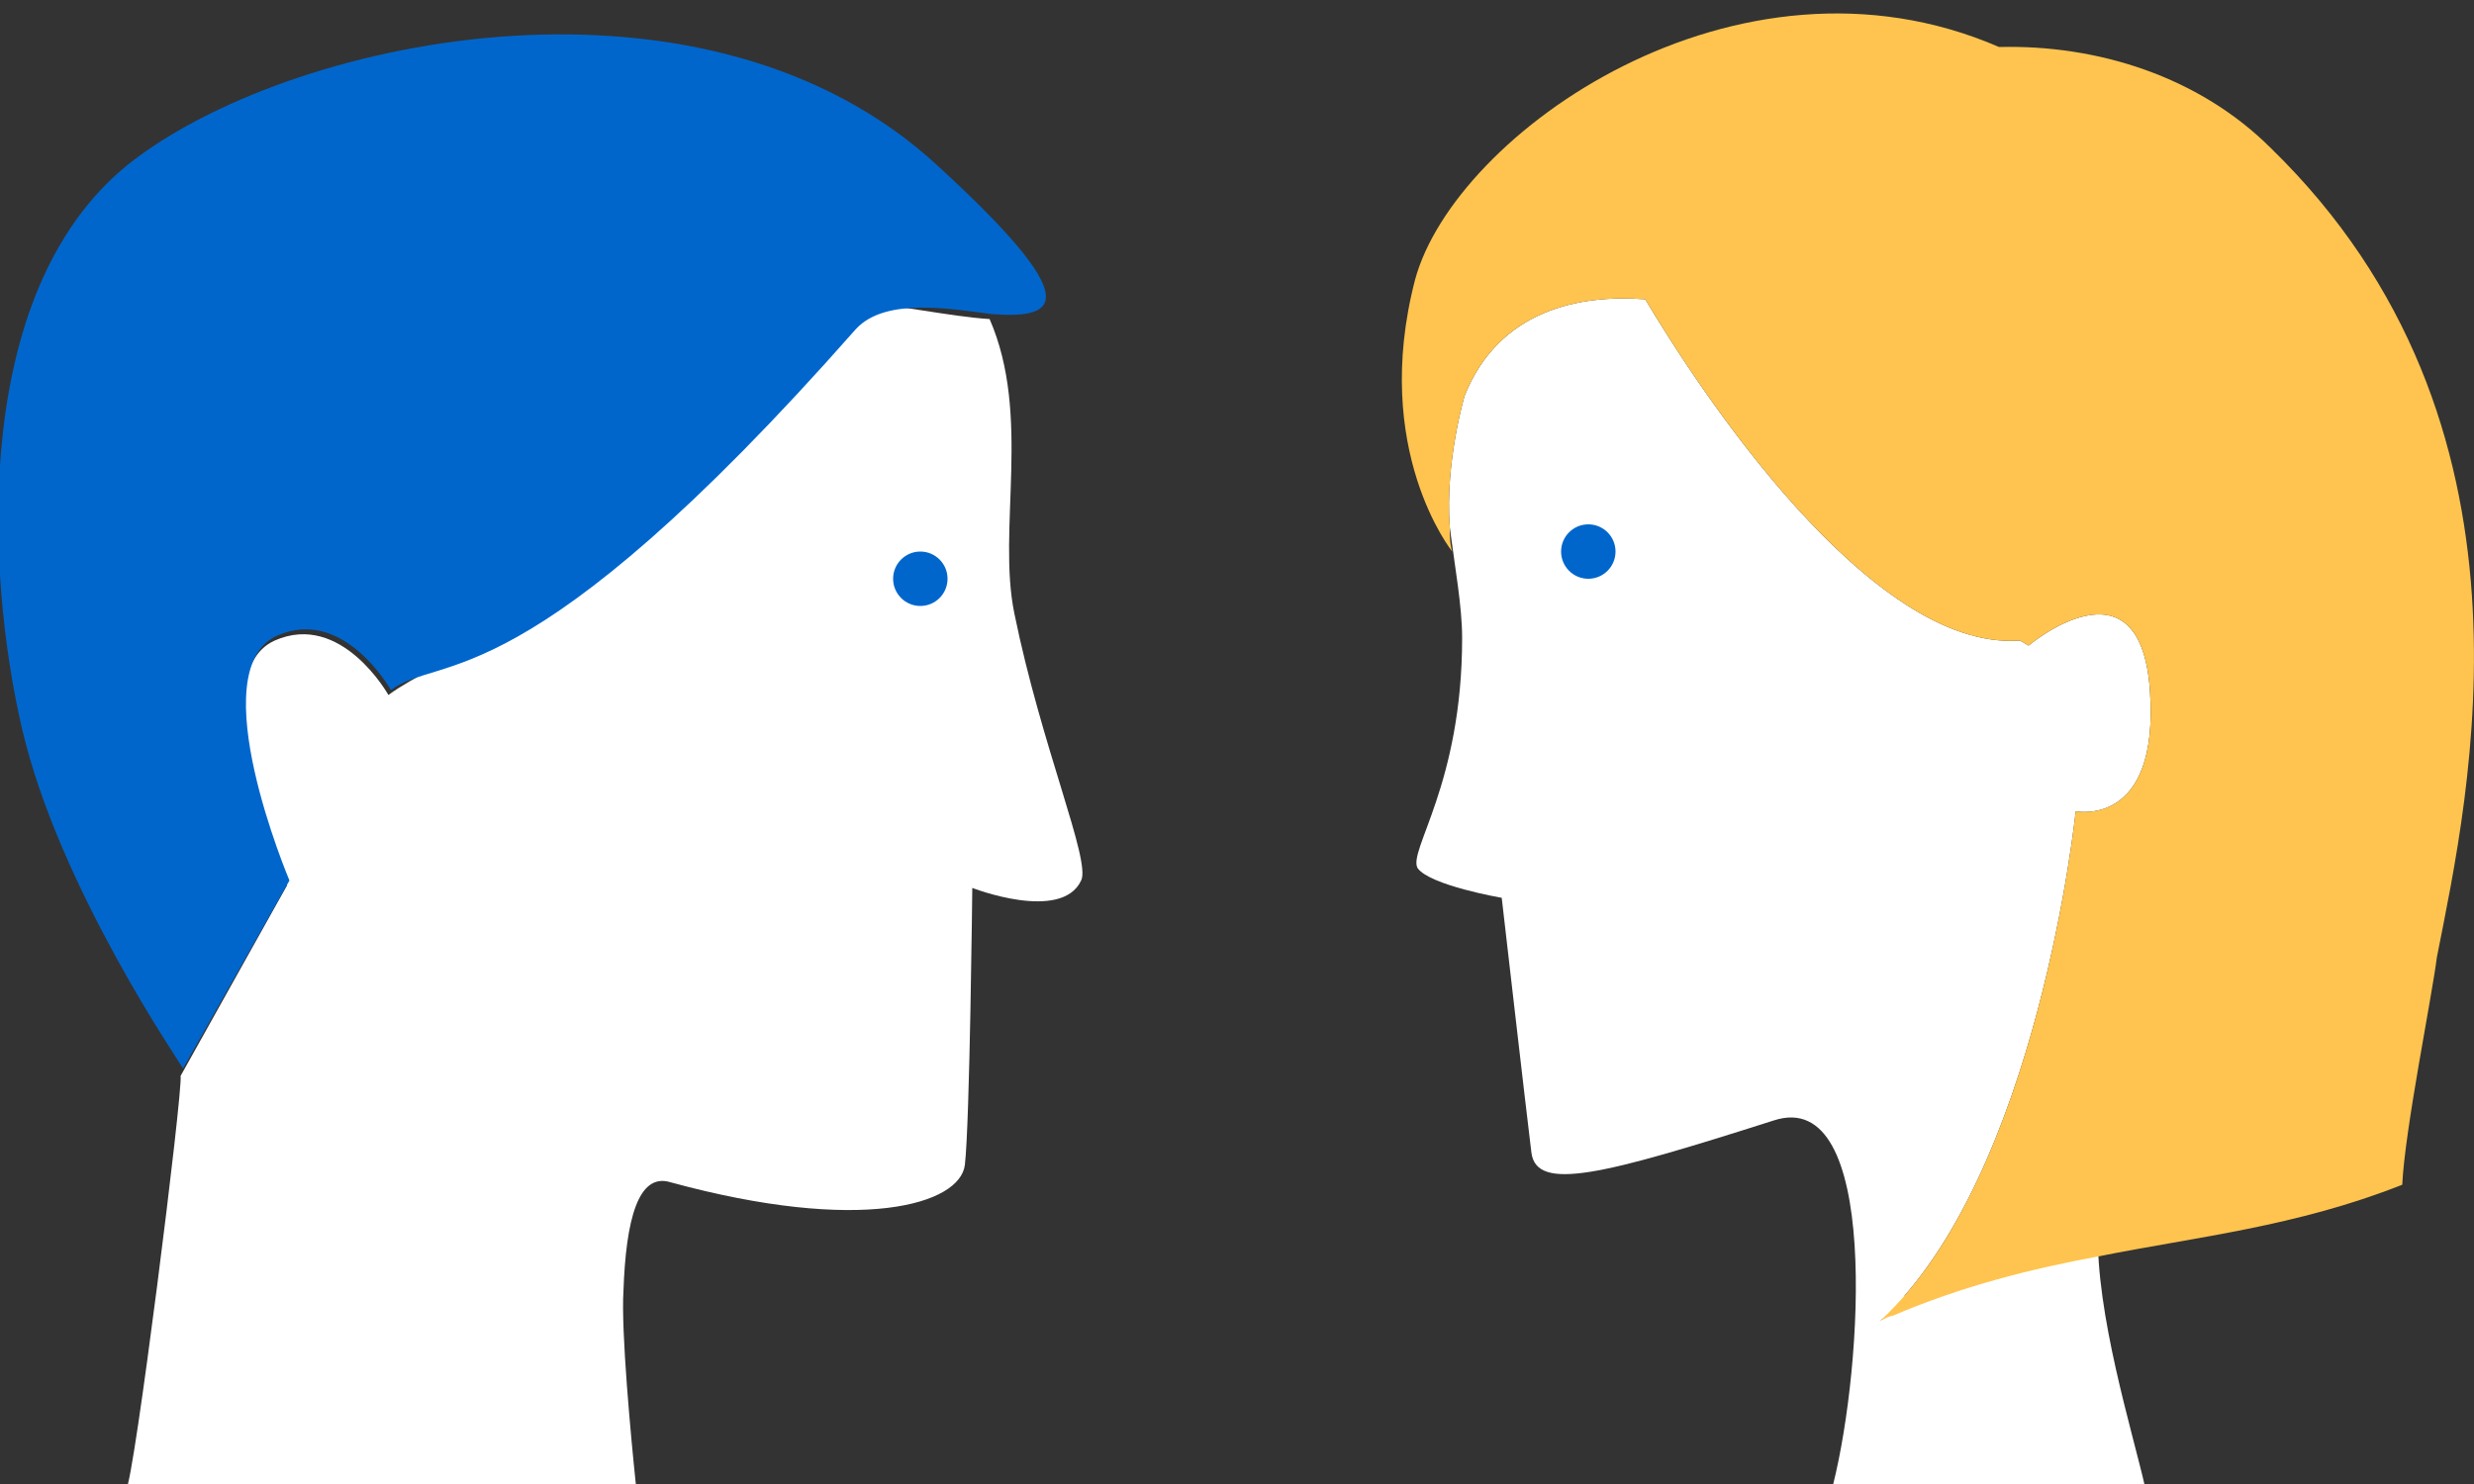 <?xml version="1.0" encoding="utf-8"?>
<!-- Generator: Adobe Illustrator 19.0.0, SVG Export Plug-In . SVG Version: 6.00 Build 0)  -->
<svg version="1.1" id="Livello_1" xmlns="http://www.w3.org/2000/svg" xmlns:xlink="http://www.w3.org/1999/xlink" x="0px" y="0px"
	 viewBox="0 0 100 60" style="enable-background:new 0 0 100 60;" xml:space="preserve">
<rect x="0" y="0" width="100" height="60" fill="#333333" stroke="none"/>
<style type="text/css">
	.st0{fill:#FFFFFF;}
	.st1{fill:#0066CC;}
	.st2{fill:#FEC44F;}
</style>
<path id="XMLID_7_" class="st0" d="M25.7,60c-0.2-1.9-0.6-6.2-0.5-7.8c0.1-2.9,0.6-4.8,1.9-4.4c7.7,2.1,11.7,0.9,11.9-0.7
	c0.2-1.7,0.3-11.2,0.3-11.2s3.6,1.4,4.4-0.3c0.4-0.8-1.6-5.4-2.7-10.8c-0.7-3.4,0.7-8-1-11.9c-1.6-0.1-3.8-0.6-5.6-0.7
	c-4.7-0.1-10.7,1.4-11.3,5.8c-1.1,7.8-5.4,8.6-7.4,10.1c0,0-1.9-3.4-4.6-2.2c-3.1,1.4,0.5,9.9,0.5,9.9l-4.3,7.7c0,0,0,0,0,0
	c0.1,0.6-1.9,16.5-2.2,16.7L25.7,60z"/>
<path id="XMLID_6_" class="st1" d="M11.7,35.6c0,0-3.6-8.5-0.5-9.9c2.7-1.2,4.6,2.2,4.6,2.2c2-1.5,5.4,0.6,18.8-14.6
	c1.2-1.3,3.9-0.8,5.5-0.6c2.7,0.2,3.8-0.5-2.2-6C28.6-1.9,12.2,1.4,5.5,6.4s-6.1,16.7-4.6,23.1c1.5,6.4,6.4,13.5,6.5,13.7
	c0,0,0,0,0,0L11.7,35.6z"/>
<path id="XMLID_59_" class="st0" d="M74.1,60c1.2-4.8,1.9-16.1-2.4-14.7c-6.9,2.2-9.6,2.9-9.8,1.3c-0.2-1.6-1.2-10.3-1.2-10.3
	s-2.9-0.5-3.4-1.2c-0.4-0.7,1.8-3.4,1.8-9.3c0-1.3-0.3-2.9-0.5-4.5c-0.2-2.6,0.6-5.3,0.6-5.3c1.4-3.5,4.7-4.1,7.3-3.9
	c2.2,3.7,9.1,14.2,15.1,13.8c0.1,0,0.2,0.1,0.4,0.2c0,0,4.5-3.8,4.9,1.8c0.4,5.6-3,4.9-3,4.9s-1.5,14.7-7.9,20.6
	c0.2-0.1,0.4-0.7,0.5-0.8c2.8-1.2,5.6-2.4,8.3-2.9c-0.1,3.4,1.4,8.2,1.9,10.4C86.8,60,74.1,60,74.1,60z"/>
<path id="XMLID_4_" class="st2" d="M91.8,6c-2.9-2.9-7-4.2-11-4.1c-10.6-4.6-22,3.5-23.6,9.4c-1.8,6.9,1.5,11,1.5,11
	c-0.1-0.3-0.1-0.7-0.1-1c-0.2-2.6,0.6-5.3,0.6-5.3c1.4-3.5,4.7-4.1,7.3-3.9c2.2,3.7,9.1,14.2,15.1,13.8c0.1,0,0.2,0.1,0.4,0.2
	c0,0,4.5-3.8,4.9,1.8c0.4,5.6-3,4.9-3,4.9s-1.5,14.7-7.9,20.6c0.2-0.1,0.4-0.2,0.5-0.2c2.8-1.2,5.6-1.9,8.3-2.4
	c4-0.8,8-1.2,12.3-2.9c0.1-2.2,1.2-7.6,1.4-9.2C99.8,32.1,103.2,17.1,91.8,6z"/>
<circle id="XMLID_3_" class="st1" cx="64.2" cy="22.3" r="1.1"/>
<circle id="XMLID_2_" class="st1" cx="37.2" cy="23.4" r="1.1"/>
</svg>
